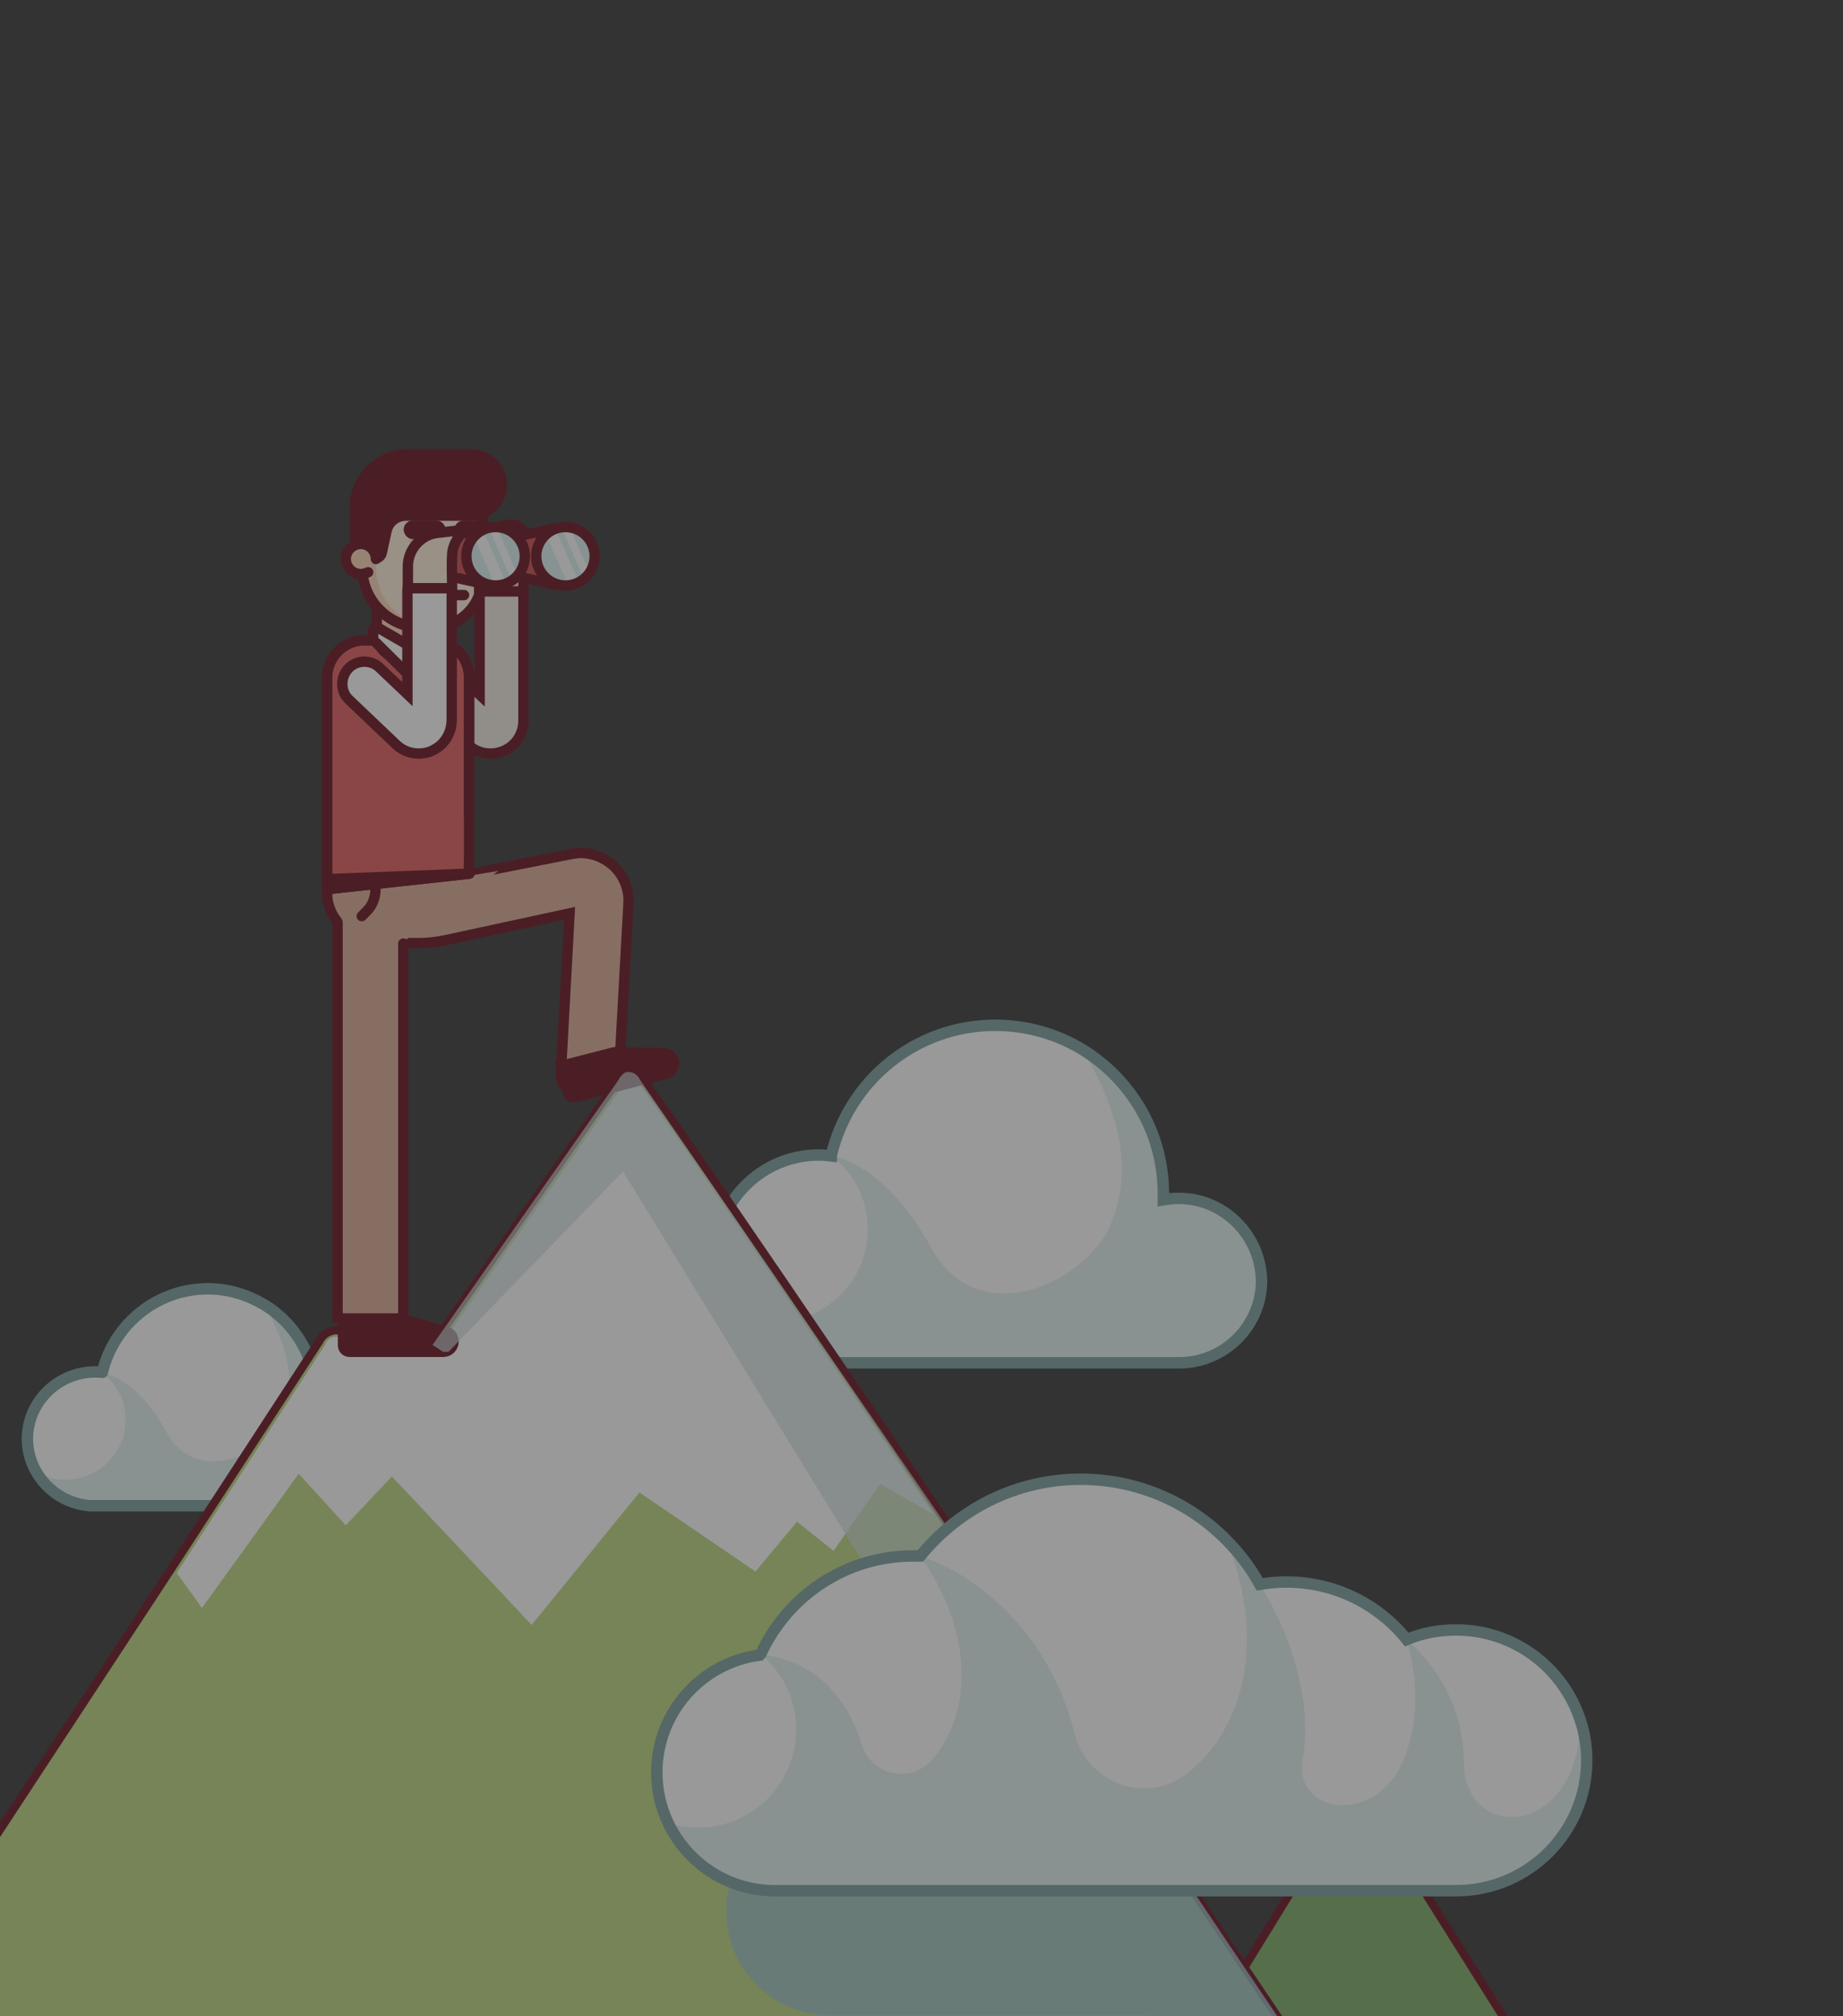 <?xml version="1.0" encoding="utf-8"?>
<!-- Generator: Adobe Illustrator 22.1.0, SVG Export Plug-In . SVG Version: 6.00 Build 0)  -->
<svg version="1.1" id="Capa_1" xmlns="http://www.w3.org/2000/svg" xmlns:xlink="http://www.w3.org/1999/xlink" x="0px" y="0px"
	 viewBox="0 0 403.5 441.5" style="enable-background:new 0 0 403.5 441.5;" xml:space="preserve">
<rect x="0" y="0" width="403.5" height="441.5" fill="#333333" stroke="none"/>
<style type="text/css">
	.st0{opacity:0.5;}
	.st1{clip-path:url(#SVGID_2_);}
	.st2{fill:#79AA61;stroke:#640917;stroke-width:1.799;stroke-miterlimit:10;}
	.st3{fill:#FFFFFF;}
	.st4{fill:#E1EFEF;}
	.st5{fill:none;stroke:#789B9B;stroke-width:2.5;stroke-linecap:round;stroke-miterlimit:10;}
	.st6{fill:none;stroke:#789B9B;stroke-width:2.5;stroke-linecap:round;stroke-linejoin:round;stroke-miterlimit:10;}
	.st7{fill:#789B9B;}
	.st8{fill:#B9D67B;stroke:#640917;stroke-width:1.799;stroke-miterlimit:10;}
	.st9{opacity:0.83;fill:#9BC0C9;}
	.st10{fill:#EFE7DF;stroke:#640917;stroke-width:2.268;stroke-linecap:round;stroke-miterlimit:10;}
	.st11{fill:#DBAA94;stroke:#640917;stroke-width:2.268;stroke-linecap:round;stroke-miterlimit:10;}
	.st12{fill:none;stroke:#2E2F73;stroke-width:2.268;stroke-linecap:round;stroke-miterlimit:10;}
	.st13{fill:#E25959;stroke:#640917;stroke-width:2.268;stroke-linecap:round;stroke-miterlimit:10;}
	.st14{fill:#640917;stroke:#640917;stroke-width:2.268;stroke-linecap:round;stroke-miterlimit:10;}
	.st15{fill:none;stroke:#640917;stroke-width:2.268;stroke-linecap:round;stroke-miterlimit:10;}
	.st16{fill:#FFEDD9;stroke:#640917;stroke-width:2.268;stroke-linecap:round;stroke-miterlimit:10;}
	.st17{fill:#FCD3B6;}
	.st18{fill:#DBAA94;}
	.st19{fill:#C68671;stroke:#640917;stroke-width:2.268;stroke-linecap:round;stroke-miterlimit:10;}
	.st20{fill:#AF6C5A;stroke:#640917;stroke-width:2.268;stroke-linecap:round;stroke-miterlimit:10;}
	.st21{fill:#FFFFFF;stroke:#640917;stroke-width:2.268;stroke-linecap:round;stroke-miterlimit:10;}
	.st22{fill:#FF9F36;stroke:#640917;stroke-width:2.268;stroke-linecap:round;stroke-miterlimit:10;}
	.st23{fill:#FFF3E4;stroke:#640917;stroke-width:2.268;stroke-linecap:round;stroke-miterlimit:10;}
	.st24{fill:#F48D25;}
	.st25{fill:#FCD3B6;stroke:#640917;stroke-width:2.268;stroke-linecap:round;stroke-miterlimit:10;}
	.st26{opacity:0.52;fill:#FFFFFF;}
	.st27{fill:none;stroke:#E25959;stroke-width:2.268;stroke-linecap:round;stroke-miterlimit:10;}
	.st28{fill:#C94747;stroke:#640917;stroke-width:2.268;stroke-linecap:round;stroke-miterlimit:10;}
	.st29{fill:#D9F4F2;}
	.st30{opacity:0.67;fill:#CDE0DF;}
</style>
<g class="st0">
	<defs>
		<rect id="SVGID_1_" class="st0" width="403.5" height="441.5"/>
	</defs>
	<clipPath id="SVGID_2_">
		<use xlink:href="#SVGID_1_"  style="overflow:visible;"/>
	</clipPath>
	<g class="st1">
		<polygon class="st2" points="352.5,478.8 242.9,478.8 297.1,390.7 		"/>
		<g>
			<path id="XMLID_17801_" class="st3" d="M272.6,269.8c-3.3-4.5-8.6-7.4-14.5-7.4c-1.2,0-2.3,0.1-3.4,0.3c0-0.5,0-0.9,0-1.4
				c0-13.4-7.2-25.1-17.9-31.6l0,0c-5.5-3.3-12-5.2-18.9-5.2c-17.5,0-32.1,12.2-35.9,28.5l0,0c0,0,0,0,0,0.1
				c-0.9-0.1-1.8-0.2-2.7-0.2c-12.6,0-22.7,10.2-22.7,22.7c0,4,1.1,7.8,2.9,11.1l0,0c3.7,6.5,10.5,11.1,18.4,11.6v0.1h80.3
				c9.9,0,18-8.1,18-18C276.1,276.4,274.8,272.8,272.6,269.8z"/>
			<g id="XMLID_17790_">
				<g id="XMLID_17799_">
					<path id="XMLID_17800_" class="st4" d="M159.5,286.8c3.7,6.5,10.5,11.1,18.4,11.6v0.1h80.3c9.9,0,18-8.1,18-18
						c0-4-1.3-7.7-3.5-10.6c-3.3-4.5-8.6-7.4-14.5-7.4c-1.2,0-2.3,0.1-3.4,0.3c0-0.5,0-0.9,0-1.4c0-13.4-7.2-25.1-17.9-31.6
						c6,9.7,12.6,25,5.9,39.1c-5.8,12.2-28.8,22.9-39,4.2c-10.2-18.7-21.7-20-21.7-20c4.8,3.7,7.9,9.5,7.9,16.1
						c0,11.2-9.1,20.3-20.4,20.3C165.9,289.5,162.4,288.5,159.5,286.8z"/>
				</g>
			</g>
			<path id="XMLID_17789_" class="st5" d="M272.6,269.8c-3.3-4.5-8.6-7.4-14.5-7.4c-1.2,0-2.3,0.1-3.4,0.3c0-0.5,0-0.9,0-1.4
				c0-13.4-7.2-25.1-17.9-31.6l0,0c-5.5-3.3-12-5.2-18.9-5.2c-17.5,0-32.1,12.2-35.9,28.5l0,0c0,0,0,0,0,0.1
				c-0.9-0.1-1.8-0.2-2.7-0.2c-12.6,0-22.7,10.2-22.7,22.7c0,4,1.1,7.8,2.9,11.1l0,0c3.7,6.5,10.5,11.1,18.4,11.6v0.1h80.3
				c9.9,0,18-8.1,18-18C276.1,276.4,274.8,272.8,272.6,269.8z"/>
		</g>
		<g>
			<g>
				<path id="XMLID_17788_" class="st3" d="M80.7,311.3c-2.1-2.9-5.5-4.7-9.3-4.7c-0.8,0-1.5,0.1-2.2,0.2c0-0.3,0-0.6,0-0.9
					c0-8.6-4.6-16.2-11.5-20.3l0,0c-3.6-2.1-7.7-3.4-12.2-3.4c-11.2,0-20.6,7.8-23.1,18.3l0,0c0,0,0,0,0,0c-0.6-0.1-1.1-0.1-1.7-0.1
					C12.6,300.5,6,307,6,315.1c0,2.6,0.7,5,1.9,7.1l0,0c2.4,4.2,6.7,7.1,11.8,7.5v0l51.6,0c6.4,0,11.6-5.2,11.6-11.6
					C82.9,315.6,82.1,313.2,80.7,311.3z"/>
				<g id="XMLID_17777_">
					<g id="XMLID_17778_">
						<path id="XMLID_17787_" class="st4" d="M7.9,322.3c2.4,4.2,6.7,7.1,11.8,7.5v0l51.6,0c6.4,0,11.6-5.2,11.6-11.6
							c0-2.6-0.8-4.9-2.2-6.8c-2.1-2.9-5.5-4.7-9.3-4.7c-0.8,0-1.5,0.1-2.2,0.2c0-0.3,0-0.6,0-0.9c0-8.6-4.6-16.2-11.5-20.3
							c3.9,6.2,8.1,16.1,3.8,25.1c-3.7,7.8-18.5,14.7-25.1,2.7c-6.5-12-14-12.9-14-12.9c3.1,2.4,5.1,6.1,5.1,10.3
							c0,7.2-5.9,13.1-13.1,13.1C12,324,9.8,323.4,7.9,322.3z"/>
					</g>
				</g>
				<path id="XMLID_17754_" class="st6" d="M80.7,311.3c-2.1-2.9-5.5-4.7-9.3-4.7c-0.8,0-1.5,0.1-2.2,0.2c0-0.3,0-0.6,0-0.9
					c0-8.6-4.6-16.2-11.5-20.3l0,0c-3.6-2.1-7.7-3.4-12.2-3.4c-11.2,0-20.6,7.8-23.1,18.3l0,0c0,0,0,0,0,0c-0.6-0.1-1.1-0.1-1.7-0.1
					C12.6,300.5,6,307,6,315.1c0,2.6,0.7,5,1.9,7.1l0,0c2.4,4.2,6.7,7.1,11.8,7.5v0l51.6,0c6.4,0,11.6-5.2,11.6-11.6
					C82.9,315.6,82.1,313.2,80.7,311.3z"/>
			</g>
			<g>
				<g>
					<g>
						<g>
							<path class="st7" d="M-15.5,309.2c5.7,0,10.3,4.6,10.3,10.3c0,0.2,0,0.4,0,0.6c0,0.2,0,0.4-0.1,0.6c-0.6,5-4.8,8.9-9.9,9.1v0
								h-13.6c-3.5,0-6.3-2.5-6.8-5.8c-0.1-1-0.1-1.9,0.1-2.8c0.1-0.6,0.4-1.1,0.6-1.6c1.2-2.1,3.5-3.6,6.1-3.6
								c1.2,0,2.3,0.3,3.3,0.8v0c0.7-2.5,2.3-4.7,4.5-6.1C-19.4,309.8-17.5,309.2-15.5,309.2 M-15.5,308c-2.1,0-4.3,0.6-6.1,1.7
								c-2.1,1.3-3.7,3.2-4.6,5.5c-0.8-0.3-1.7-0.4-2.5-0.4c-3,0-5.7,1.6-7.1,4.2c-0.3,0.6-0.6,1.2-0.7,1.9
								c-0.3,1.1-0.3,2.2-0.2,3.3c0.6,4,4,6.9,8,6.9h13.6h1.2V331c5.1-0.7,9.3-4.8,9.9-10.1c0-0.2,0-0.5,0.1-0.7c0-0.3,0-0.5,0-0.7
								C-4,313.2-9.1,308-15.5,308L-15.5,308z"/>
						</g>
					</g>
				</g>
				<g id="XMLID_17753_">
					<path class="st4" d="M-5.2,319.5c0,0.2,0,0.4,0,0.6c0,0.2,0,0.4-0.1,0.6c-0.6,5-4.8,8.9-9.9,9.1v0h-13.8c-2.6,0-5.1-1.5-6.1-4
						c-0.3-0.6-0.4-1.2-0.5-1.9c0,0,0,0,0,0c1.2,1,2.7,1.5,4.3,1.5c3.8,0,6.8-3,6.8-6.8c0-1-0.2-2-0.6-2.9c0.1-0.4,0.3-0.8,0.5-1.2
						c0,0.2,0,0.3,0,0.5c0,4.6,3.7,8.3,8.3,8.3c4.6,0,8.3-3.7,8.3-8.3c0-1.2-0.3-2.3-0.7-3.4C-6.5,313.7-5.2,316.5-5.2,319.5z"/>
				</g>
			</g>
		</g>
		<path class="st8" d="M304.9,478.8H-51.5h0.2h0l88.2-134.4l33-50.7c0.6-1.3,1.9-2.2,3.3-2.4c1.4-0.2,2.9,0.4,3.7,1.6l17,2.7l0.7-1
			l40.7-58c0.3-0.7,0.9-1.3,1.5-1.7c0.7-0.4,1.4-0.7,2.3-0.7c0,0,0,0,0,0c0.7,0,34.3,48.9,69.6,101.4c6.3,9.5,12.7,19,19,28.4
			C266.9,422.9,304.9,478.8,304.9,478.8z"/>
		<path class="st9" d="M304.9,478.8H274l-22.6-37.5h-69.6c-9.1,0-16.9-5.3-20.6-13c-1.4-3-2.2-6.3-2.2-9.8c0-11.6,8.7-21.2,20-22.6
			c0-0.1,0.1-0.2,0.1-0.3c5.1-11.1,16.3-18.9,29.4-18.9c0.5,0,0.9,0,1.4,0c4.6-5.7,10.8-10.2,17.9-12.6
			C266.9,422.9,304.9,478.8,304.9,478.8z"/>
		<g>
			<path class="st3" d="M85.8,323.3L75.7,334l-10.3-11.3l-21.2,29.4l-5.5-7.7l32.5-50l0-0.1c0.4-0.9,1.2-1.5,2.2-1.6
				c0.1,0,0.2,0,0.3,0c0.8,0,1.7,0.4,2.2,1.1l0.3,0.4l18.5,2.9l42-59.8l0.1-0.1c0.2-0.5,0.6-0.8,1-1.1c0.3-0.2,0.6-0.3,0.9-0.4
				c3.9,4.9,33.2,47.6,65.6,95.8l-11.6-6.6l-10.2,14.7l-8-6.4l-9.1,10.9L140,326.8l-23.6,29L85.8,323.3z"/>
		</g>
		<g>
			<g id="XMLID_17587_">
				<path id="XMLID_17588_" class="st10" d="M93.4,154.6l9.1,8.5c1.4,1.3,3.1,1.9,4.9,1.9c1,0,1.9-0.2,2.9-0.6
					c2.6-1.1,4.3-3.7,4.3-6.6v-28.3c0-2.7-2.2-4.8-4.8-4.8c-2.7,0-4.8,2.2-4.8,4.8v22.6l-7.6-7.1"/>
			</g>
			<g id="XMLID_17583_">
				<g>
					<path id="XMLID_9_" class="st11" d="M129.4,236c3.4,0,5.9,3.1,6.1-0.3l2.1-37.9c0.2-3.2-1.1-6.2-3.4-8.3
						c-2.4-2.1-5.5-3.1-8.6-2.6l-22.8,4.5c-3.5,0.6-16.2,4.6-15.6,8.1c0.6,3.5-2.3,7.6,1.2,7l3.2,0c1.9,0,3.9-0.2,5.8-0.6l27.3-5.9
						l-1.9,34.9c-0.2,3.5,2,3.5,5.5,3.7C128.3,238.7,129.4,231.2,129.4,236z"/>
				</g>
			</g>
			<path id="XMLID_17582_" class="st12" d="M78,126.5"/>
			<path id="XMLID_17577_" class="st13" d="M71.6,148.4v45.1l31.1-2v-43.2c0-4.5-3.6-8.1-8.1-8.1H79.8
				C75.3,140.1,71.6,143.8,71.6,148.4z"/>
			<path id="XMLID_17576_" class="st14" d="M126,240.2l19.8-5.1c1.2-0.3,2-1.6,1.7-2.8l0,0c-0.3-1-1.2-1.7-2.2-1.7l-10.8-0.2
				l-11.7,3l1.5,5.7C124.4,240,125.2,240.5,126,240.2z"/>
			<path id="XMLID_17575_" class="st15" d="M102.7,178.5v-30.2c0-4.5-3.6-8.1-8.1-8.1H79.8c-4.5,0-8.2,3.7-8.2,8.2v46.4l31.1-3.3
				l0-3.1"/>
			<path id="XMLID_17574_" class="st16" d="M82.5,133.5v5.1c0,0.2,0,0.3,0,0.5c0.2,2.9,2.7,5.2,5.7,5.2h4.1c1.4,0,2.6-1.2,2.6-2.6
				v-6.3L82.5,133.5z"/>
			<path id="XMLID_17572_" class="st17" d="M82.5,133.9v4.6c0,0.2,0,0.3,0,0.5c1.9,1,4,1.6,6.2,1.6h2.1c1.4,0,2.8-0.3,4-0.8
				c0,0,0,0,0,0v-4l0,0L82.5,133.9z"/>
			<path id="XMLID_17571_" class="st15" d="M82.5,133.5v5.1c0,0.2,0,0.3,0,0.5c0.2,2.9,2.7,5.2,5.7,5.2h5c1,0,1.7-0.8,1.7-1.7v-7.2
				L82.5,133.5z"/>
			<polygon id="XMLID_17565_" class="st18" points="72.8,200.1 75.5,204.2 85.9,208 88.3,206.2 109.1,190.7 100.6,192.1 			"/>
			<path id="XMLID_17563_" class="st11" d="M73.8,201.7c-1.4-1.7-2.2-3.9-2.2-6.2v-0.8l31.2-3.4l0,0"/>
			<path id="XMLID_17562_" class="st19" d="M82.2,194.7L82.2,194.7c0,1.9-0.7,3.7-2.1,5l-0.9,0.9"/>
			<path id="XMLID_17561_" class="st14" d="M76.6,296H97c1.3,0,2.3-1,2.3-2.3l0,0c0-1-0.7-1.9-1.7-2.2l-10.4-2.9H75.1v5.9
				C75.1,295.4,75.7,296,76.6,296z"/>
			<polyline id="XMLID_17559_" class="st11" points="73.9,202 73.9,288.7 88.3,288.7 88.3,206.6 			"/>
			<polygon id="XMLID_17558_" class="st20" points="102.8,191.3 71.6,194.7 71.6,192.5 102.8,191.3 			"/>
			<path id="XMLID_17546_" class="st21" d="M81.7,140.1v-2c0-0.4,0.4-0.8,0.8-0.8l0,0l9.2,5.3v7c0,0.2-0.2,0.2-0.3,0.1L81.7,140.1z"
				/>
			<path id="XMLID_17539_" class="st22" d="M93.6,146.9h-0.3c-0.9,0-1.6-0.7-1.6-1.6v-1c0-0.9,0.7-1.6,1.6-1.6h0.3
				c0.9,0,1.6,0.7,1.6,1.6v1C95.2,146.2,94.5,146.9,93.6,146.9z"/>
			<path id="XMLID_17538_" class="st21" d="M94.9,139.7l0.7,9.8l1.4-6.9l-0.7-4.7c0-0.2-0.2-0.3-0.4-0.3h-1L94.9,139.7z"/>
			<path id="XMLID_17537_" class="st21" d="M107,141.4"/>
			<path id="XMLID_17528_" class="st21" d="M105.5,137.2"/>
			<path id="XMLID_17527_" class="st16" d="M79.3,115.1l0,9.2l0,0c0,7.3,5.9,13.2,13.2,13.2h2.1c6.1,0,11-4.9,11-11v-11.8v-1.6
				c0-3.7-3-6.7-6.7-6.7l-12.8,0c-3.7,0-6.7,3-6.7,6.7v3.2"/>
			
				<rect id="XMLID_17525_" x="100.6" y="116.6" transform="matrix(-1 -1.224647e-16 1.224647e-16 -1 206.177 237.115)" class="st17" width="5" height="3.9"/>
			<path id="XMLID_17502_" class="st17" d="M92.2,120.5h1.5c1.5,0,2.8-1.3,2.8-2.8v-1.1h-6.9v1.3C89.6,119.3,90.7,120.5,92.2,120.5z
				"/>
			<path id="XMLID_17496_" class="st17" d="M79.3,115.1l0,9.2c0,0,0,0,0,0c0,7.3,5.9,13.1,13.2,13.1h2.1c0.1,0,0.3,0,0.4,0
				c-7-0.2-12.7-6-12.7-13.1c0,0,0,0,0,0l0-9.2l0,1.1v-3.2c0-3.7,3-6.7,6.7-6.7h-3c-3.7,0-6.7,3-6.7,6.7v3.2L79.3,115.1z"/>
			<path id="XMLID_17404_" class="st15" d="M79.3,115l0,9.2l0,0c0,7.3,5.9,13.2,13.2,13.2h2.1c6.1,0,11-4.9,11-11v-11.8v-1.6
				c0-3.7-3-6.7-6.7-6.7l-12.8,0c-3.7,0-6.7,3-6.7,6.7v3.2"/>
			<path id="XMLID_17398_" class="st15" d="M98.6,126.5c1.1,0,2-0.9,2-2v-4.5"/>
			<path id="XMLID_17384_" class="st23" d="M77.7,122.4"/>
			<path id="XMLID_17379_" class="st14" d="M90.4,116.9h5.1c0.5,0,0.9-0.4,0.9-0.9l0,0c0-0.5-0.4-0.9-0.9-0.9h-5.1
				c-0.5,0-0.9,0.4-0.9,0.9l0,0C89.6,116.5,89.9,116.9,90.4,116.9z"/>
			<g id="XMLID_17377_">
				<path id="XMLID_17378_" class="st24" d="M81.5,119l0.1,1l0.8,2.1c-0.3,1.5-1.1,0.6-1.8-0.8l-2.8-2.3v-8
					c0-6.4,5.2-11.5,11.5-11.5H93c-6.4,0-11.5,5.2-11.5,11.5V119z"/>
			</g>
			<g id="XMLID_17375_">
				<path id="XMLID_17376_" class="st14" d="M77.7,111c0-6.4,5.2-11.5,11.5-11.5h0h14c3.7,0,6.7,3,6.7,6.7l0,0c0,3.7-3,6.7-6.7,6.7
					H88.9c-2.1,0-3.9,1.4-4.3,3.5l-1,4.6c-0.3,1.5-2.4,1.8-3.1,0.4l-2.8-2.3V111L77.7,111z"/>
			</g>
			<path id="XMLID_17374_" class="st14" d="M101.5,116.9h3.3c0.5,0,0.9-0.4,0.9-0.9l0,0c0-0.5-0.4-0.9-0.9-0.9h-3.3
				c-0.5,0-0.9,0.4-0.9,0.9l0,0C100.6,116.5,101,116.9,101.5,116.9z"/>
			<path id="XMLID_17373_" class="st25" d="M82.3,122.4c0-1.8-1.5-3.3-3.3-3.3c-1.8,0-3.3,1.5-3.3,3.3c0,1.8,1.5,3.3,3.3,3.3
				c0.6,0,1.1-0.2,1.6-0.4"/>
			<path id="XMLID_17372_" class="st15" d="M94.3,129.5L94.3,129.5c0.8,0.5,1.8,0.8,2.7,0.8h4.6"/>
			<path id="XMLID_17341_" class="st21" d="M95.7,120.5c0,0.9-0.7,1.6-1.6,1.6s-1.6-0.7-1.6-1.6c0-0.9,0.7-1.6,1.6-1.6
				S95.7,119.6,95.7,120.5z"/>
			<path id="XMLID_17340_" class="st21" d="M105.2,120.5c0,0.9-0.7,1.6-1.6,1.6s-1.6-0.7-1.6-1.6c0-0.9,0.7-1.6,1.6-1.6
				S105.2,119.6,105.2,120.5z"/>
			<path id="XMLID_17339_" class="st14" d="M95.5,121c0,0.4-0.3,0.7-0.7,0.7c-0.4,0-0.7-0.3-0.7-0.7c0-0.4,0.3-0.7,0.7-0.7
				C95.2,120.4,95.5,120.7,95.5,121z"/>
			<circle id="XMLID_17338_" class="st14" cx="104.2" cy="121.1" r="0.7"/>
			<circle id="XMLID_17337_" class="st26" cx="103.5" cy="121.7" r="3.4"/>
			<circle id="XMLID_15118_" class="st27" cx="103.6" cy="121.7" r="3.4"/>
			<circle id="XMLID_15117_" class="st27" cx="94.3" cy="121.7" r="3.4"/>
			<path id="XMLID_15116_" class="st28" d="M93.8,121.8c0-2.2,1.7-4,3.8-4.2l9.7-2c0.6-0.1,1.1,0.4,1.1,1l-0.7,10.6
				c0,0.6-0.6,1-1.1,0.8l-9-2C95.5,125.8,93.8,124,93.8,121.8z"/>
			<g id="XMLID_15114_">
				<path id="XMLID_15115_" class="st21" d="M75.6,147.3c-1.1,1.9-0.8,4.4,0.8,5.9l10.4,9.9c1.4,1.3,3.1,1.9,4.9,1.9
					c1.2,0,2.5-0.3,3.6-1c2.3-1.3,3.6-3.8,3.6-6.5v-27.9c0-2.6-2-4.9-4.7-5c-2.7-0.1-5,2.1-5,4.8v22.6l-6.2-5.9
					C80.8,144.1,77.1,144.6,75.6,147.3L75.6,147.3z"/>
			</g>
			<path id="XMLID_15113_" class="st16" d="M100.6,117.3c0.4-0.5,0-1.1-0.6-1.1l-4.4,0.5c-3.6,0.5-6.3,3.7-6.3,7.3v4.8H99l0,0
				c0-1.8-0.2-6.5,0.1-8.3C99.4,119.2,100,118.1,100.6,117.3z"/>
			<path id="XMLID_15112_" class="st25" d="M115.1,118.2c0.1-2-1.6-3.6-3.5-3.3l-0.8,0.1c-3.6,0.5-5.9,6-5.9,9.7v4.8h9.7l0,0
				c0-1.8,0.1-4.8,0.1-4.8L115.1,118.2z"/>
			<path id="XMLID_3793_" class="st28" d="M108.5,121.8c0-2.2,1.7-4,3.8-4.2l9.7-2c0.6-0.1,1.1,0.4,1.1,1l-0.7,10.6
				c0,0.6-0.6,1-1.1,0.8l-9-2C110.2,125.8,108.5,124,108.5,121.8z"/>
			<circle id="XMLID_3670_" class="st29" cx="108.5" cy="121.8" r="6.4"/>
			<circle id="XMLID_3668_" class="st29" cx="123.8" cy="121.8" r="6.4"/>
			<g id="XMLID_3664_">
				<line id="XMLID_3667_" class="st3" x1="128.5" y1="126.1" x2="123.8" y2="115.4"/>
				<path id="XMLID_3666_" class="st3" d="M128.5,126.9c0.1,0,0.2,0,0.3-0.1c0.4-0.2,0.6-0.7,0.4-1.1l-4.7-10.7
					c-0.2-0.4-0.7-0.6-1.1-0.4c-0.4,0.2-0.6,0.7-0.4,1.1l4.7,10.7C127.9,126.7,128.2,126.9,128.5,126.9z"/>
			</g>
			<g id="XMLID_3658_">
				<line id="XMLID_3663_" class="st3" x1="125.4" y1="127.5" x2="120.6" y2="116.7"/>
				<path id="XMLID_3662_" class="st3" d="M125,128.3c0-0.7,0.7-0.3,0.9-0.4c0.6-0.3,0.9-0.3,0.6-0.9l-4.7-10.7
					c-0.3-0.6-0.5-0.3-1.1-0.1c-0.6,0.3-1.4,0.4-1.1,1l4.7,10.7C124.5,128.4,124.5,128.3,125,128.3z"/>
				<path id="XMLID_3660_" class="st3" d="M112.6,127c0.1,0,0.2,0,0.3-0.1c0.4-0.2,0.6-0.7,0.4-1.1l-4.7-10.7
					c-0.2-0.4-0.7-0.6-1.1-0.4c-0.4,0.2-0.6,0.7-0.4,1.1l4.7,10.7C112,126.8,112.3,127,112.6,127z"/>
				<path id="XMLID_3659_" class="st3" d="M109.5,128.2c0.2,0,0.4,0.1,0.5,0.1c0.6-0.3,0.8-0.6,0.6-1.2l-4.7-10.7
					c-0.3-0.6-0.3-0.2-0.9,0c-0.6,0.3-1.4,0.6-1.2,1.2l4.6,10.5C108.6,128.5,109,128.2,109.5,128.2z"/>
			</g>
			<circle id="XMLID_3656_" class="st15" cx="108.5" cy="121.8" r="6.4"/>
			<circle id="XMLID_3655_" class="st15" cx="123.8" cy="121.8" r="6.4"/>
		</g>
		<path class="st30" d="M140.1,236.4l75.5,109.9l-25.4-2.1l-53.8-87.7L98.2,296H97l-2.3-1.5l40.7-58c0.3-0.7,0.9-1.3,1.5-1.7l0,0
			C138.2,234.5,139.5,235.1,140.1,236.4z"/>
		<g>
			<g id="XMLID_3646_">
				<path id="XMLID_3654_" class="st4" d="M143.8,388.1c0,4,0.9,7.7,2.5,11.1c4.1,8.7,13.1,14.8,23.4,14.8h149.1
					c15.8,0,28.6-12.8,28.6-28.6c0-3-0.5-6-1.4-8.7c-3.7-11.5-14.5-19.8-27.2-19.8c-3.8,0-7.5,0.8-10.8,2.1
					c-6.2-7.7-15.7-12.6-26.4-12.6c-2,0-3.9,0.2-5.8,0.5c-2-3.5-4.5-6.8-7.3-9.7c-8.2-8.2-19.4-13.3-31.9-13.3
					c-14.2,0-26.8,6.6-35.1,16.8c-0.5,0-1,0-1.6,0c-14.8,0-27.6,8.8-33.3,21.4c-0.1,0.1-0.1,0.2-0.2,0.3
					C153.7,364,143.8,374.9,143.8,388.1z"/>
				<path id="XMLID_3652_" class="st3" d="M143.8,388.1c0,4,0.9,7.7,2.5,11.1c2.1,0.7,4.3,1,6.5,1c11.9,0,21.5-9.6,21.5-21.5
					c0-6.7-3-12.6-7.8-16.6c-0.1,0.1-0.1,0.2-0.2,0.3C153.7,364,143.8,374.9,143.8,388.1z"/>
				<path id="XMLID_3651_" class="st3" d="M166.4,362.4c0,0,16.1-0.3,22.3,19.7c2,6.5,10.4,8.5,15.1,3.5c8.1-8.7,10.6-26.4-2.3-44.9
					c-0.5,0-1,0-1.6,0c-14.8,0-27.6,8.8-33.3,21.4C166.5,362.2,166.5,362.3,166.4,362.4z"/>
				<path id="XMLID_3650_" class="st3" d="M201.5,340.7c0,0,25.7,7.4,33.8,39c2.7,10.5,14.9,15.3,23.8,9.2
					c10.3-7.1,19.7-25.7,9.5-51.5c0-0.1-0.1-0.1-0.1-0.2c-8.2-8.2-19.4-13.3-31.9-13.3C222.4,323.9,209.7,330.5,201.5,340.7z"/>
				<path id="XMLID_3648_" class="st3" d="M285.2,385.5c-1.9,11.7,15.9,14.2,21.9,0.3c5.7-13.4,0.8-26.8,0.8-26.8
					c-6.2-7.7-15.7-12.6-26.4-12.6c-2,0-3.9,0.2-5.8,0.5C275.8,346.8,288.5,365.9,285.2,385.5z"/>
				<path id="XMLID_3647_" class="st3" d="M307.9,359c0,0,12.6,9.6,12.6,27c0,17.5,25.4,16.6,25.4-9.3
					c-3.7-11.5-14.5-19.8-27.2-19.8C314.9,356.8,311.3,357.6,307.9,359z"/>
			</g>
			<path id="XMLID_3644_" class="st5" d="M166.4,362.4c0.1-0.1,0.1-0.2,0.2-0.3c5.8-12.6,18.5-21.4,33.3-21.4c0.5,0,1,0,1.6,0
				c8.3-10.2,20.9-16.8,35.1-16.8c12.5,0,23.8,5.1,31.9,13.3c2.9,2.9,5.3,6.1,7.3,9.7c1.9-0.3,3.8-0.5,5.8-0.5
				c10.7,0,20.2,4.9,26.4,12.6c3.3-1.4,7-2.1,10.8-2.1c12.7,0,23.5,8.3,27.2,19.8c0.9,2.7,1.4,5.7,1.4,8.7
				c0,15.8-12.8,28.6-28.6,28.6H169.7c-10.3,0-19.2-6-23.4-14.8c-1.6-3.4-2.5-7.1-2.5-11.1C143.8,374.9,153.7,364,166.4,362.4z"/>
		</g>
	</g>
</g>
</svg>
